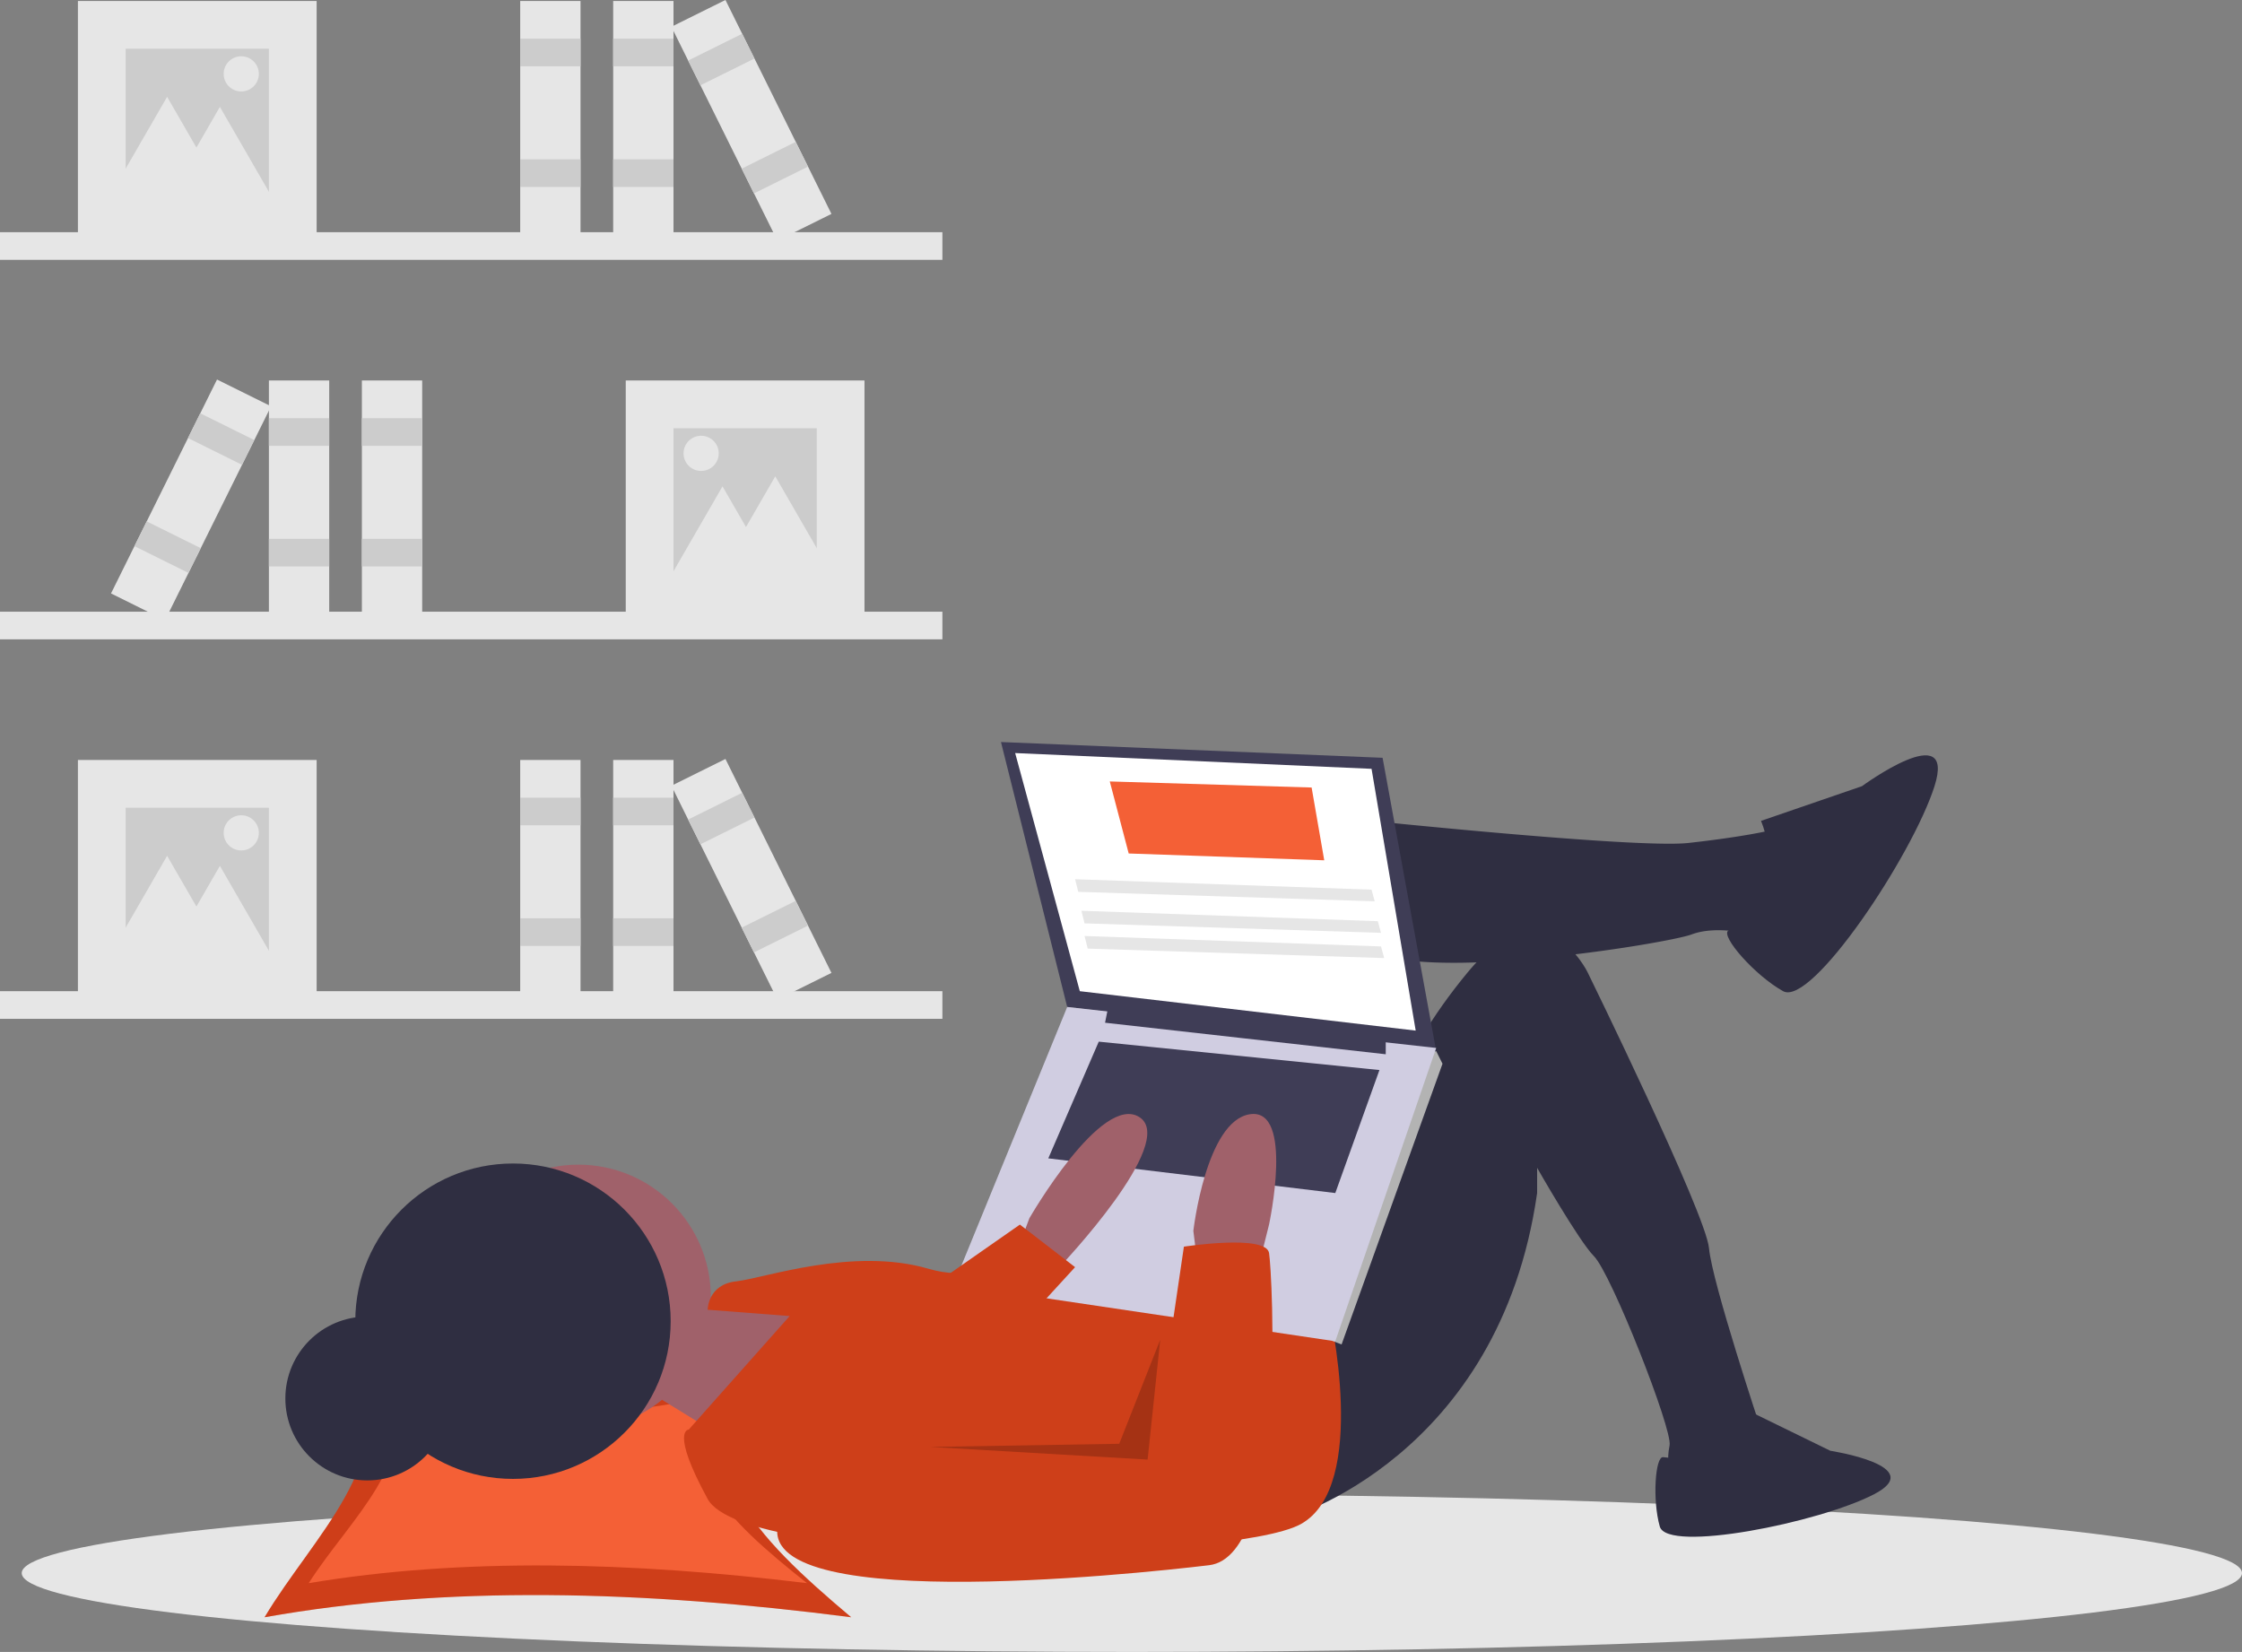 <svg xmlns="http://www.w3.org/2000/svg" width="553.648" height="407.916" viewBox="0 0 553.648 407.916">
  <rect x="0" y="0" width="553.648" height="407.916" fill="#808080" stroke="none"/>
  <g id="Grupo_20" data-name="Grupo 20" transform="translate(0)">
    <rect id="Rectángulo_36" data-name="Rectángulo 36" width="232.718" height="6.826" transform="translate(0 151.045)" fill="#e6e6e6"/>
    <rect id="Rectángulo_37" data-name="Rectángulo 37" width="58.955" height="58.955" transform="translate(154.525 93.952)" fill="#e6e6e6"/>
    <rect id="Rectángulo_38" data-name="Rectángulo 38" width="35.373" height="35.373" transform="translate(166.316 105.743)" fill="#ccc"/>
    <rect id="Rectángulo_39" data-name="Rectángulo 39" width="14.894" height="58.955" transform="translate(66.403 93.952)" fill="#e6e6e6"/>
    <rect id="Rectángulo_40" data-name="Rectángulo 40" width="14.894" height="6.826" transform="translate(66.403 103.26)" fill="#ccc"/>
    <rect id="Rectángulo_41" data-name="Rectángulo 41" width="14.894" height="6.826" transform="translate(66.403 133.048)" fill="#ccc"/>
    <rect id="Rectángulo_42" data-name="Rectángulo 42" width="14.894" height="58.955" transform="translate(89.364 93.952)" fill="#e6e6e6"/>
    <rect id="Rectángulo_43" data-name="Rectángulo 43" width="14.894" height="6.826" transform="translate(89.364 103.26)" fill="#ccc"/>
    <rect id="Rectángulo_44" data-name="Rectángulo 44" width="14.894" height="6.826" transform="translate(89.364 133.048)" fill="#ccc"/>
    <rect id="Rectángulo_45" data-name="Rectángulo 45" width="14.894" height="58.955" transform="matrix(-0.896, -0.444, 0.444, -0.896, 40.759, 153.151)" fill="#e6e6e6"/>
    <rect id="Rectángulo_46" data-name="Rectángulo 46" width="14.894" height="6.826" transform="matrix(-0.896, -0.444, 0.444, -0.896, 59.758, 114.776)" fill="#ccc"/>
    <rect id="Rectángulo_47" data-name="Rectángulo 47" width="14.894" height="6.826" transform="matrix(-0.896, -0.444, 0.444, -0.896, 46.542, 141.472)" fill="#ccc"/>
    <path id="Trazado_16" data-name="Trazado 16" d="M517.959,170.382l-7.5,12.991-7.5,12.991h30l-7.5-12.991Z" transform="translate(-326.509 -52.766)" fill="#e6e6e6"/>
    <path id="Trazado_17" data-name="Trazado 17" d="M536.838,173.978l-7.5,12.991-7.5,12.991h30l-7.5-12.991Z" transform="translate(-358.42 -53.88)" fill="#e6e6e6"/>
    <ellipse id="Elipse_20" data-name="Elipse 20" cx="4.344" cy="4.344" rx="4.344" ry="4.344" transform="translate(168.798 107.604)" fill="#e6e6e6"/>
    <rect id="Rectángulo_48" data-name="Rectángulo 48" width="232.718" height="6.826" transform="translate(0 57.337)" fill="#e6e6e6"/>
    <rect id="Rectángulo_49" data-name="Rectángulo 49" width="58.955" height="58.955" transform="translate(19.238 0.243)" fill="#e6e6e6"/>
    <rect id="Rectángulo_50" data-name="Rectángulo 50" width="35.373" height="35.373" transform="translate(31.029 12.034)" fill="#ccc"/>
    <rect id="Rectángulo_51" data-name="Rectángulo 51" width="14.894" height="58.955" transform="translate(151.422 0.243)" fill="#e6e6e6"/>
    <rect id="Rectángulo_52" data-name="Rectángulo 52" width="14.894" height="6.826" transform="translate(151.422 9.552)" fill="#ccc"/>
    <rect id="Rectángulo_53" data-name="Rectángulo 53" width="14.894" height="6.826" transform="translate(151.422 39.34)" fill="#ccc"/>
    <rect id="Rectángulo_54" data-name="Rectángulo 54" width="14.894" height="58.955" transform="translate(128.461 0.243)" fill="#e6e6e6"/>
    <rect id="Rectángulo_55" data-name="Rectángulo 55" width="14.894" height="6.826" transform="translate(128.461 9.552)" fill="#ccc"/>
    <rect id="Rectángulo_56" data-name="Rectángulo 56" width="14.894" height="6.826" transform="translate(128.461 39.34)" fill="#ccc"/>
    <rect id="Rectángulo_57" data-name="Rectángulo 57" width="14.894" height="58.955" transform="matrix(0.896, -0.444, 0.444, 0.896, 165.802, 6.608)" fill="#e6e6e6"/>
    <rect id="Rectángulo_58" data-name="Rectángulo 58" width="14.894" height="6.826" transform="matrix(0.896, -0.444, 0.444, 0.896, 169.932, 14.95)" fill="#ccc"/>
    <rect id="Rectángulo_59" data-name="Rectángulo 59" width="14.894" height="6.826" transform="matrix(0.896, -0.444, 0.444, 0.896, 183.149, 41.646)" fill="#ccc"/>
    <path id="Trazado_18" data-name="Trazado 18" d="M735.515,34.634l7.5,12.991,7.5,12.991h-30l7.5-12.991Z" transform="translate(-694.246 -10.726)" fill="#e6e6e6"/>
    <path id="Trazado_19" data-name="Trazado 19" d="M716.636,38.23l7.5,12.991,7.5,12.991h-30l7.5-12.991Z" transform="translate(-662.335 -11.84)" fill="#e6e6e6"/>
    <ellipse id="Elipse_21" data-name="Elipse 21" cx="4.344" cy="4.344" rx="4.344" ry="4.344" transform="translate(55.232 13.896)" fill="#e6e6e6"/>
    <rect id="Rectángulo_60" data-name="Rectángulo 60" width="232.718" height="6.826" transform="translate(0 244.753)" fill="#e6e6e6"/>
    <rect id="Rectángulo_61" data-name="Rectángulo 61" width="58.955" height="58.955" transform="translate(19.238 187.659)" fill="#e6e6e6"/>
    <rect id="Rectángulo_62" data-name="Rectángulo 62" width="35.373" height="35.373" transform="translate(31.029 199.45)" fill="#ccc"/>
    <rect id="Rectángulo_63" data-name="Rectángulo 63" width="14.894" height="58.955" transform="translate(151.422 187.659)" fill="#e6e6e6"/>
    <rect id="Rectángulo_64" data-name="Rectángulo 64" width="14.894" height="6.826" transform="translate(151.422 196.968)" fill="#ccc"/>
    <rect id="Rectángulo_65" data-name="Rectángulo 65" width="14.894" height="6.826" transform="translate(151.422 226.756)" fill="#ccc"/>
    <rect id="Rectángulo_66" data-name="Rectángulo 66" width="14.894" height="58.955" transform="translate(128.461 187.659)" fill="#e6e6e6"/>
    <rect id="Rectángulo_67" data-name="Rectángulo 67" width="14.894" height="6.826" transform="translate(128.461 196.968)" fill="#ccc"/>
    <rect id="Rectángulo_68" data-name="Rectángulo 68" width="14.894" height="6.826" transform="translate(128.461 226.756)" fill="#ccc"/>
    <rect id="Rectángulo_69" data-name="Rectángulo 69" width="14.894" height="58.955" transform="matrix(0.896, -0.444, 0.444, 0.896, 165.802, 194.024)" fill="#e6e6e6"/>
    <rect id="Rectángulo_70" data-name="Rectángulo 70" width="14.894" height="6.826" transform="matrix(0.896, -0.444, 0.444, 0.896, 169.932, 202.367)" fill="#ccc"/>
    <rect id="Rectángulo_71" data-name="Rectángulo 71" width="14.894" height="6.826" transform="matrix(0.896, -0.444, 0.444, 0.896, 183.149, 229.062)" fill="#ccc"/>
    <path id="Trazado_20" data-name="Trazado 20" d="M735.515,306.129l7.5,12.991,7.5,12.992h-30l7.5-12.992Z" transform="translate(-694.246 -94.805)" fill="#e6e6e6"/>
    <path id="Trazado_21" data-name="Trazado 21" d="M716.636,309.725l7.5,12.991,7.5,12.992h-30l7.5-12.992Z" transform="translate(-662.335 -95.919)" fill="#e6e6e6"/>
    <ellipse id="Elipse_22" data-name="Elipse 22" cx="4.344" cy="4.344" rx="4.344" ry="4.344" transform="translate(55.232 201.312)" fill="#e6e6e6"/>
    <ellipse id="Elipse_23" data-name="Elipse 23" cx="274.143" cy="19.47" rx="274.143" ry="19.47" transform="translate(5.363 368.975)" fill="#e6e6e6"/>
    <path id="Trazado_22" data-name="Trazado 22" d="M696.526,706.494c44.7-7.956,93.583-6.634,144.86,0-23.371-19.73-43.541-39.46-20.17-59.19-45.588,9.4-51.973,8.453-102.685,0C730.292,667.034,708.288,686.764,696.526,706.494Z" transform="translate(-631.194 -307.145)" fill="#CE3F19"/>
    <path id="Trazado_23" data-name="Trazado 23" d="M696.526,706.494c44.7-7.956,93.583-6.634,144.86,0-23.371-19.73-43.541-39.46-20.17-59.19-45.588,9.4-51.973,8.453-102.685,0C730.292,667.034,708.288,686.764,696.526,706.494Z" transform="translate(-631.194 -307.145)" fill="#CE3F19" opacity="0.2"/>
    <path id="Trazado_24" data-name="Trazado 24" d="M712.321,699.658c37.972-6.351,79.5-5.295,123.053,0-19.853-15.749-36.987-31.5-17.134-47.246-38.725,7.507-44.149,6.747-87.227,0C741,668.161,722.313,683.909,712.321,699.658Z" transform="translate(-636.086 -308.727)" fill="#F46036"/>
    <ellipse id="Elipse_24" data-name="Elipse 24" cx="20.232" cy="20.232" rx="20.232" ry="20.232" transform="translate(70.466 325.091)" fill="#2f2e41"/>
    <path id="Trazado_25" data-name="Trazado 25" d="M525.9,466.249l-14.019,2.337-7.009,20.249L525.122,501.3l23.365-35.047H525.9Z" transform="translate(-343.358 -144.393)" fill="#a0616a"/>
    <ellipse id="Elipse_25" data-name="Elipse 25" cx="32.71" cy="32.71" rx="32.71" ry="32.71" transform="translate(110.113 287.589)" fill="#a0616a"/>
    <path id="Trazado_26" data-name="Trazado 26" d="M358.989,445.919s79.439,8.567,93.458,7.009,20.249-3.115,20.249-3.115,9.346,12.461,4.673,17.913a33.7,33.7,0,0,1-9.346,7.788s-8.567-2.336-14.8,0-69.315,12.461-80.218,3.115S358.989,445.919,358.989,445.919Z" transform="translate(-35.48 -244.779)" fill="#2f2e41"/>
    <path id="Trazado_27" data-name="Trazado 27" d="M371.038,632.561s52.181-14.8,61.526-80.218v-6.23s10.325,18.112,14.019,21.807c4.284,4.284,19.47,42.835,18.692,46.729s0,5.452,0,5.452l22.586-2.336v-7.01s-12.072-36.215-12.85-44.782-29.984-68.146-29.984-68.146-10.9-22.586-29.595,0-20.249,38.162-20.249,38.162l-24.143,46.729Z" transform="translate(-52.981 -257.745)" fill="#2f2e41"/>
    <path id="Trazado_28" data-name="Trazado 28" d="M316.167,440.915l24.922-8.567s23.365-17.134,17.913,0-30.374,54.517-37.383,50.623-15.439-13.56-13.561-14.957S322.4,456.492,316.167,440.915Z" transform="translate(118.712 -238.218)" fill="#2f2e41"/>
    <path id="Trazado_29" data-name="Trazado 29" d="M347.778,659.259l20.118,9.825s24.329,3.743,10.761,10.761-51,14.5-52.869,7.954-1.129-17.421.839-17.132S342.164,672.359,347.778,659.259Z" transform="translate(84.089 -310.848)" fill="#2f2e41"/>
    <path id="Trazado_30" data-name="Trazado 30" d="M680.567,613.614s10.125,43.614-7.009,52.959-137.072,10.9-146.417-6.231-4.673-17.134-4.673-17.134l24.922-28.037-20.249-1.557s0-6.231,7.009-7.009,28.816-8.567,47.508-3.115,29.595-10.9,29.595-10.9Z" transform="translate(-352.386 -290.2)" fill="#CE3F19"/>
    <path id="Trazado_31" data-name="Trazado 31" d="M382.493,269.322l13.24,72.43-91.122-10.9-16.355-65.421Z" transform="translate(-41.072 -82.201)" fill="#3f3d56"/>
    <path id="Trazado_32" data-name="Trazado 32" d="M383.6,273.271l10.9,64.641-82.944-9.735-15.966-58.8Z" transform="translate(-44.902 -83.424)" fill="#fff"/>
    <path id="Trazado_33" data-name="Trazado 33" d="M309.365,376.772l3.115-.779,1.557,3.115-24.922,69.315-2.344-.9L286,442.971Z" transform="translate(42.181 -116.441)" fill="#b3b3b3"/>
    <path id="Trazado_34" data-name="Trazado 34" d="M407.416,370.322l-24.922,72.43-94.237-14.019L316.294,360.2Z" transform="translate(-52.754 -111.55)" fill="#d0cde1"/>
    <path id="Trazado_35" data-name="Trazado 35" d="M375.623,367.986v3.894l-69.314-7.788.779-3.894Z" transform="translate(-33.423 -111.55)" fill="#3f3d56"/>
    <path id="Trazado_36" data-name="Trazado 36" d="M390.341,379.617l-10.9,30.374-70.872-8.567,12.461-28.816Z" transform="translate(-49.698 -115.393)" fill="#3f3d56"/>
    <path id="Trazado_37" data-name="Trazado 37" d="M590.593,585.01l2.336-6.231s17.913-31.153,27.258-24.922-19.47,36.6-19.47,36.6h-9.346Z" transform="translate(-338.735 -277.951)" fill="#a0616a"/>
    <path id="Trazado_38" data-name="Trazado 38" d="M560.827,589.675l2.336-9.346s6.231-28.816-4.673-27.258-14.019,28.816-14.019,28.816l.779,6.231Z" transform="translate(-249.78 -277.943)" fill="#a0616a"/>
    <path id="Trazado_39" data-name="Trazado 39" d="M646.255,600.027s20.249-3.115,21.028,1.558,4.673,74.766-14.8,77.1S536.442,691.148,546.567,667s25.7-21.028,25.7-21.028l66.2,7.01Z" transform="translate(-353.899 -292.189)" fill="#CE3F19"/>
    <path id="Trazado_40" data-name="Trazado 40" d="M417.437,452.452l20.638-14.408L451.7,448.558,434.571,467.25Z" transform="translate(-186.218 -135.658)" fill="#CE3F19"/>
    <path id="Trazado_41" data-name="Trazado 41" d="M443.829,479.224l-3.115,29.6L386.976,505.7l46.729-.779Z" transform="translate(-157.315 -148.411)" opacity="0.2"/>
    <ellipse id="Elipse_26" data-name="Elipse 26" cx="38.941" cy="38.941" rx="38.941" ry="38.941" transform="translate(87.736 287.302)" fill="#2f2e41"/>
    <path id="Trazado_42" data-name="Trazado 42" d="M381.268,299l-48.287-1.681-4.673-17.789,49.844,1.5Z" transform="translate(-54.255 -86.568)" fill="#F46036"/>
    <path id="Trazado_43" data-name="Trazado 43" d="M384.245,319.957l-73.208-2.337-.779-3.115,73.208,2.578Z" transform="translate(-44.771 -97.399)" fill="#e6e6e6"/>
    <path id="Trazado_44" data-name="Trazado 44" d="M381.989,331.239,308.78,328.9,308,325.787l73.209,2.578Z" transform="translate(-40.957 -100.893)" fill="#e6e6e6"/>
    <path id="Trazado_45" data-name="Trazado 45" d="M380.861,340.264l-73.208-2.336-.779-3.115,73.209,2.577Z" transform="translate(-39.05 -103.688)" fill="#e6e6e6"/>
  </g>
</svg>

